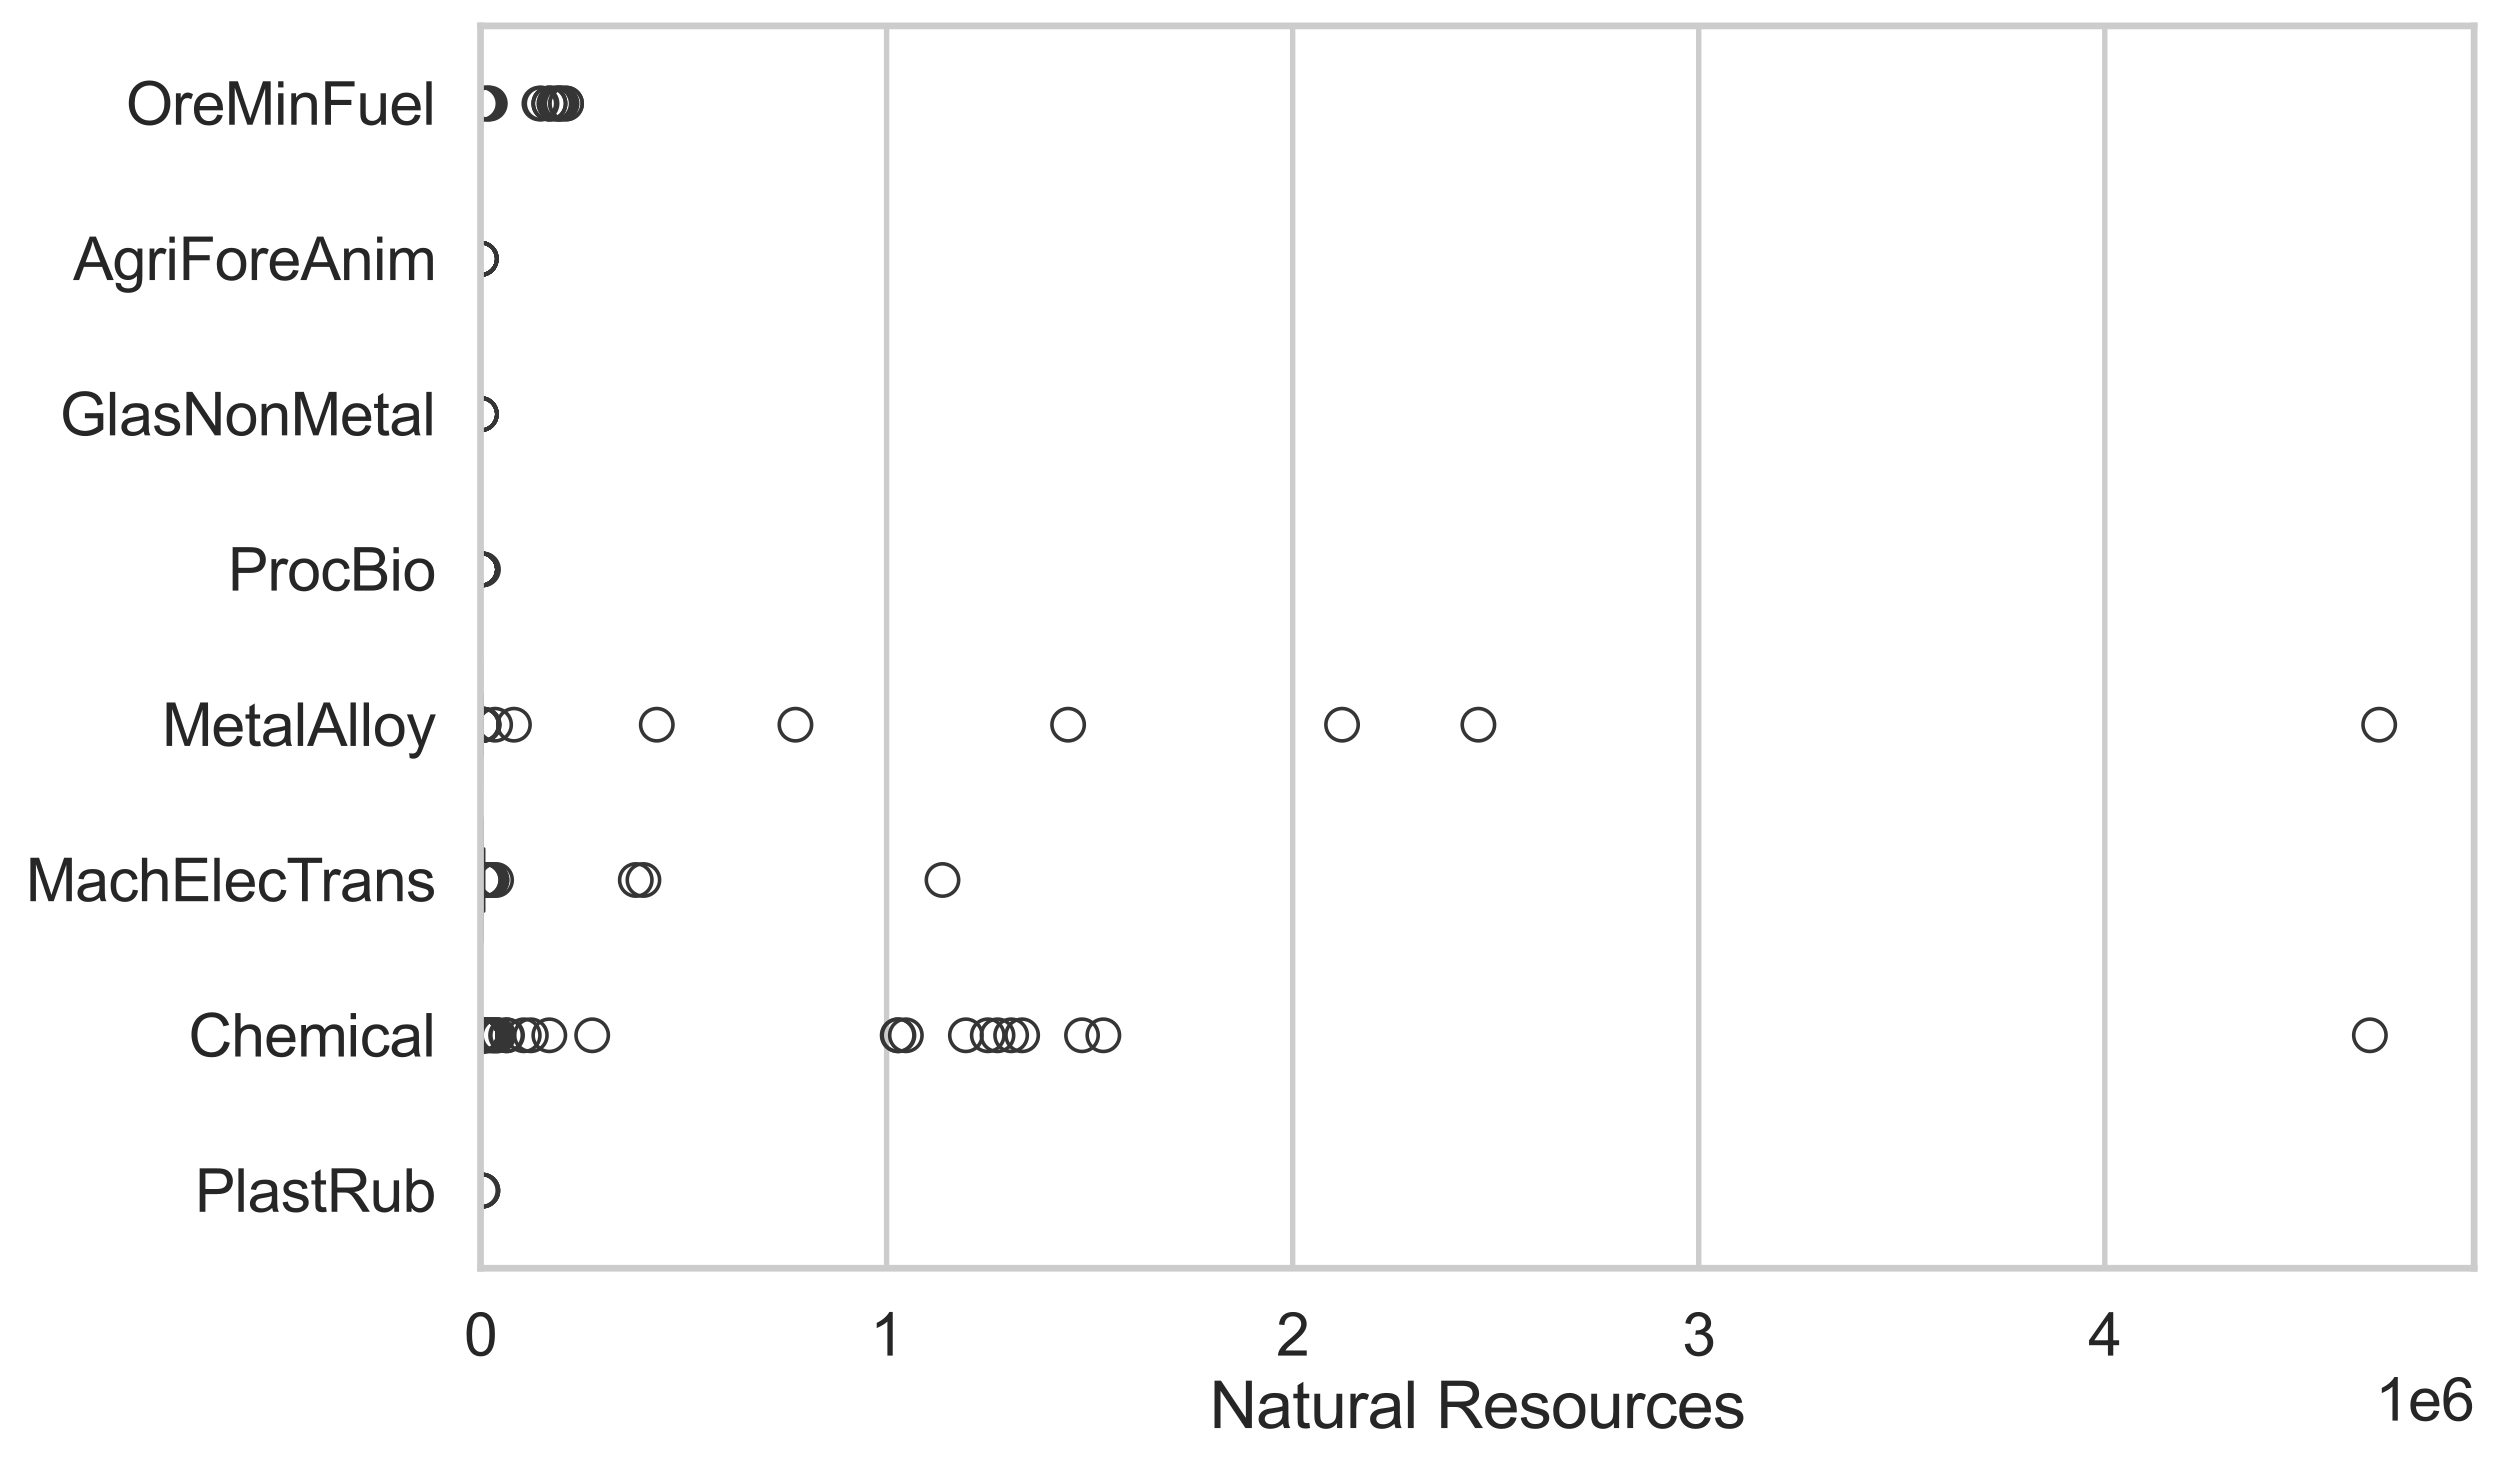 <?xml version="1.0" encoding="utf-8" standalone="no"?>
<!DOCTYPE svg PUBLIC "-//W3C//DTD SVG 1.1//EN"
  "http://www.w3.org/Graphics/SVG/1.1/DTD/svg11.dtd">
<svg xmlns:xlink="http://www.w3.org/1999/xlink" width="695.577pt" height="408.111pt" viewBox="0 0 695.577 408.111" xmlns="http://www.w3.org/2000/svg" version="1.1">
 <defs>
  <style type="text/css">*{stroke-linejoin: round; stroke-linecap: butt}</style>
 </defs>
 <g id="figure_1">
  <g id="patch_1">
   <path d="M 0 408.111 
L 695.577 408.111 
L 695.577 0 
L 0 0 
z
" style="fill: #ffffff"/>
  </g>
  <g id="axes_1">
   <g id="patch_2">
    <path d="M 133.697 352.86 
L 688.377 352.86 
L 688.377 7.2 
L 133.697 7.2 
z
" style="fill: #ffffff"/>
   </g>
   <g id="matplotlib.axis_1">
    <g id="xtick_1">
     <g id="line2d_1">
      <path d="M 133.697 352.86 
L 133.697 7.2 
" clip-path="url(#p310cc0f5e4)" style="fill: none; stroke: #cccccc; stroke-width: 1.5; stroke-linecap: round"/>
     </g>
     <g id="text_1">
      <!-- 0 -->
      <g style="fill: #262626" transform="translate(129.109 377.17) scale(0.165 -0.165)">
       <defs>
        <path id="ArialMT-30" d="M 266 2259 
Q 266 3072 433 3567 
Q 600 4063 929 4331 
Q 1259 4600 1759 4600 
Q 2128 4600 2406 4451 
Q 2684 4303 2865 4023 
Q 3047 3744 3150 3342 
Q 3253 2941 3253 2259 
Q 3253 1453 3087 958 
Q 2922 463 2592 192 
Q 2263 -78 1759 -78 
Q 1097 -78 719 397 
Q 266 969 266 2259 
z
M 844 2259 
Q 844 1131 1108 757 
Q 1372 384 1759 384 
Q 2147 384 2411 759 
Q 2675 1134 2675 2259 
Q 2675 3391 2411 3762 
Q 2147 4134 1753 4134 
Q 1366 4134 1134 3806 
Q 844 3388 844 2259 
z
" transform="scale(0.016)"/>
       </defs>
       <use xlink:href="#ArialMT-30"/>
      </g>
     </g>
    </g>
    <g id="xtick_2">
     <g id="line2d_2">
      <path d="M 246.677 352.86 
L 246.677 7.2 
" clip-path="url(#p310cc0f5e4)" style="fill: none; stroke: #cccccc; stroke-width: 1.5; stroke-linecap: round"/>
     </g>
     <g id="text_2">
      <!-- 1 -->
      <g style="fill: #262626" transform="translate(242.089 377.17) scale(0.165 -0.165)">
       <defs>
        <path id="ArialMT-31" d="M 2384 0 
L 1822 0 
L 1822 3584 
Q 1619 3391 1289 3197 
Q 959 3003 697 2906 
L 697 3450 
Q 1169 3672 1522 3987 
Q 1875 4303 2022 4600 
L 2384 4600 
L 2384 0 
z
" transform="scale(0.016)"/>
       </defs>
       <use xlink:href="#ArialMT-31"/>
      </g>
     </g>
    </g>
    <g id="xtick_3">
     <g id="line2d_3">
      <path d="M 359.656 352.86 
L 359.656 7.2 
" clip-path="url(#p310cc0f5e4)" style="fill: none; stroke: #cccccc; stroke-width: 1.5; stroke-linecap: round"/>
     </g>
     <g id="text_3">
      <!-- 2 -->
      <g style="fill: #262626" transform="translate(355.069 377.17) scale(0.165 -0.165)">
       <defs>
        <path id="ArialMT-32" d="M 3222 541 
L 3222 0 
L 194 0 
Q 188 203 259 391 
Q 375 700 629 1000 
Q 884 1300 1366 1694 
Q 2113 2306 2375 2664 
Q 2638 3022 2638 3341 
Q 2638 3675 2398 3904 
Q 2159 4134 1775 4134 
Q 1369 4134 1125 3890 
Q 881 3647 878 3216 
L 300 3275 
Q 359 3922 746 4261 
Q 1134 4600 1788 4600 
Q 2447 4600 2831 4234 
Q 3216 3869 3216 3328 
Q 3216 3053 3103 2787 
Q 2991 2522 2730 2228 
Q 2469 1934 1863 1422 
Q 1356 997 1212 845 
Q 1069 694 975 541 
L 3222 541 
z
" transform="scale(0.016)"/>
       </defs>
       <use xlink:href="#ArialMT-32"/>
      </g>
     </g>
    </g>
    <g id="xtick_4">
     <g id="line2d_4">
      <path d="M 472.636 352.86 
L 472.636 7.2 
" clip-path="url(#p310cc0f5e4)" style="fill: none; stroke: #cccccc; stroke-width: 1.5; stroke-linecap: round"/>
     </g>
     <g id="text_4">
      <!-- 3 -->
      <g style="fill: #262626" transform="translate(468.048 377.17) scale(0.165 -0.165)">
       <defs>
        <path id="ArialMT-33" d="M 269 1209 
L 831 1284 
Q 928 806 1161 595 
Q 1394 384 1728 384 
Q 2125 384 2398 659 
Q 2672 934 2672 1341 
Q 2672 1728 2419 1979 
Q 2166 2231 1775 2231 
Q 1616 2231 1378 2169 
L 1441 2663 
Q 1497 2656 1531 2656 
Q 1891 2656 2178 2843 
Q 2466 3031 2466 3422 
Q 2466 3731 2256 3934 
Q 2047 4138 1716 4138 
Q 1388 4138 1169 3931 
Q 950 3725 888 3313 
L 325 3413 
Q 428 3978 793 4289 
Q 1159 4600 1703 4600 
Q 2078 4600 2393 4439 
Q 2709 4278 2876 4000 
Q 3044 3722 3044 3409 
Q 3044 3113 2884 2869 
Q 2725 2625 2413 2481 
Q 2819 2388 3044 2092 
Q 3269 1797 3269 1353 
Q 3269 753 2831 336 
Q 2394 -81 1725 -81 
Q 1122 -81 723 278 
Q 325 638 269 1209 
z
" transform="scale(0.016)"/>
       </defs>
       <use xlink:href="#ArialMT-33"/>
      </g>
     </g>
    </g>
    <g id="xtick_5">
     <g id="line2d_5">
      <path d="M 585.616 352.86 
L 585.616 7.2 
" clip-path="url(#p310cc0f5e4)" style="fill: none; stroke: #cccccc; stroke-width: 1.5; stroke-linecap: round"/>
     </g>
     <g id="text_5">
      <!-- 4 -->
      <g style="fill: #262626" transform="translate(581.028 377.17) scale(0.165 -0.165)">
       <defs>
        <path id="ArialMT-34" d="M 2069 0 
L 2069 1097 
L 81 1097 
L 81 1613 
L 2172 4581 
L 2631 4581 
L 2631 1613 
L 3250 1613 
L 3250 1097 
L 2631 1097 
L 2631 0 
L 2069 0 
z
M 2069 1613 
L 2069 3678 
L 634 1613 
L 2069 1613 
z
" transform="scale(0.016)"/>
       </defs>
       <use xlink:href="#ArialMT-34"/>
      </g>
     </g>
    </g>
    <g id="text_6">
     <!-- Natural Resources -->
     <g style="fill: #262626" transform="translate(336.51 397.334) scale(0.18 -0.18)">
      <defs>
       <path id="ArialMT-4e" d="M 488 0 
L 488 4581 
L 1109 4581 
L 3516 984 
L 3516 4581 
L 4097 4581 
L 4097 0 
L 3475 0 
L 1069 3600 
L 1069 0 
L 488 0 
z
" transform="scale(0.016)"/>
       <path id="ArialMT-61" d="M 2588 409 
Q 2275 144 1986 34 
Q 1697 -75 1366 -75 
Q 819 -75 525 192 
Q 231 459 231 875 
Q 231 1119 342 1320 
Q 453 1522 633 1644 
Q 813 1766 1038 1828 
Q 1203 1872 1538 1913 
Q 2219 1994 2541 2106 
Q 2544 2222 2544 2253 
Q 2544 2597 2384 2738 
Q 2169 2928 1744 2928 
Q 1347 2928 1158 2789 
Q 969 2650 878 2297 
L 328 2372 
Q 403 2725 575 2942 
Q 747 3159 1072 3276 
Q 1397 3394 1825 3394 
Q 2250 3394 2515 3294 
Q 2781 3194 2906 3042 
Q 3031 2891 3081 2659 
Q 3109 2516 3109 2141 
L 3109 1391 
Q 3109 606 3145 398 
Q 3181 191 3288 0 
L 2700 0 
Q 2613 175 2588 409 
z
M 2541 1666 
Q 2234 1541 1622 1453 
Q 1275 1403 1131 1340 
Q 988 1278 909 1158 
Q 831 1038 831 891 
Q 831 666 1001 516 
Q 1172 366 1500 366 
Q 1825 366 2078 508 
Q 2331 650 2450 897 
Q 2541 1088 2541 1459 
L 2541 1666 
z
" transform="scale(0.016)"/>
       <path id="ArialMT-74" d="M 1650 503 
L 1731 6 
Q 1494 -44 1306 -44 
Q 1000 -44 831 53 
Q 663 150 594 308 
Q 525 466 525 972 
L 525 2881 
L 113 2881 
L 113 3319 
L 525 3319 
L 525 4141 
L 1084 4478 
L 1084 3319 
L 1650 3319 
L 1650 2881 
L 1084 2881 
L 1084 941 
Q 1084 700 1114 631 
Q 1144 563 1211 522 
Q 1278 481 1403 481 
Q 1497 481 1650 503 
z
" transform="scale(0.016)"/>
       <path id="ArialMT-75" d="M 2597 0 
L 2597 488 
Q 2209 -75 1544 -75 
Q 1250 -75 995 37 
Q 741 150 617 320 
Q 494 491 444 738 
Q 409 903 409 1263 
L 409 3319 
L 972 3319 
L 972 1478 
Q 972 1038 1006 884 
Q 1059 663 1231 536 
Q 1403 409 1656 409 
Q 1909 409 2131 539 
Q 2353 669 2445 892 
Q 2538 1116 2538 1541 
L 2538 3319 
L 3100 3319 
L 3100 0 
L 2597 0 
z
" transform="scale(0.016)"/>
       <path id="ArialMT-72" d="M 416 0 
L 416 3319 
L 922 3319 
L 922 2816 
Q 1116 3169 1280 3281 
Q 1444 3394 1641 3394 
Q 1925 3394 2219 3213 
L 2025 2691 
Q 1819 2813 1613 2813 
Q 1428 2813 1281 2702 
Q 1134 2591 1072 2394 
Q 978 2094 978 1738 
L 978 0 
L 416 0 
z
" transform="scale(0.016)"/>
       <path id="ArialMT-6c" d="M 409 0 
L 409 4581 
L 972 4581 
L 972 0 
L 409 0 
z
" transform="scale(0.016)"/>
       <path id="ArialMT-20" transform="scale(0.016)"/>
       <path id="ArialMT-52" d="M 503 0 
L 503 4581 
L 2534 4581 
Q 3147 4581 3465 4457 
Q 3784 4334 3975 4021 
Q 4166 3709 4166 3331 
Q 4166 2844 3850 2509 
Q 3534 2175 2875 2084 
Q 3116 1969 3241 1856 
Q 3506 1613 3744 1247 
L 4541 0 
L 3778 0 
L 3172 953 
Q 2906 1366 2734 1584 
Q 2563 1803 2427 1890 
Q 2291 1978 2150 2013 
Q 2047 2034 1813 2034 
L 1109 2034 
L 1109 0 
L 503 0 
z
M 1109 2559 
L 2413 2559 
Q 2828 2559 3062 2645 
Q 3297 2731 3419 2920 
Q 3541 3109 3541 3331 
Q 3541 3656 3305 3865 
Q 3069 4075 2559 4075 
L 1109 4075 
L 1109 2559 
z
" transform="scale(0.016)"/>
       <path id="ArialMT-65" d="M 2694 1069 
L 3275 997 
Q 3138 488 2766 206 
Q 2394 -75 1816 -75 
Q 1088 -75 661 373 
Q 234 822 234 1631 
Q 234 2469 665 2931 
Q 1097 3394 1784 3394 
Q 2450 3394 2872 2941 
Q 3294 2488 3294 1666 
Q 3294 1616 3291 1516 
L 816 1516 
Q 847 969 1125 678 
Q 1403 388 1819 388 
Q 2128 388 2347 550 
Q 2566 713 2694 1069 
z
M 847 1978 
L 2700 1978 
Q 2663 2397 2488 2606 
Q 2219 2931 1791 2931 
Q 1403 2931 1139 2672 
Q 875 2413 847 1978 
z
" transform="scale(0.016)"/>
       <path id="ArialMT-73" d="M 197 991 
L 753 1078 
Q 800 744 1014 566 
Q 1228 388 1613 388 
Q 2000 388 2187 545 
Q 2375 703 2375 916 
Q 2375 1106 2209 1216 
Q 2094 1291 1634 1406 
Q 1016 1563 777 1677 
Q 538 1791 414 1992 
Q 291 2194 291 2438 
Q 291 2659 392 2848 
Q 494 3038 669 3163 
Q 800 3259 1026 3326 
Q 1253 3394 1513 3394 
Q 1903 3394 2198 3281 
Q 2494 3169 2634 2976 
Q 2775 2784 2828 2463 
L 2278 2388 
Q 2241 2644 2061 2787 
Q 1881 2931 1553 2931 
Q 1166 2931 1000 2803 
Q 834 2675 834 2503 
Q 834 2394 903 2306 
Q 972 2216 1119 2156 
Q 1203 2125 1616 2013 
Q 2213 1853 2448 1751 
Q 2684 1650 2818 1456 
Q 2953 1263 2953 975 
Q 2953 694 2789 445 
Q 2625 197 2315 61 
Q 2006 -75 1616 -75 
Q 969 -75 630 194 
Q 291 463 197 991 
z
" transform="scale(0.016)"/>
       <path id="ArialMT-6f" d="M 213 1659 
Q 213 2581 725 3025 
Q 1153 3394 1769 3394 
Q 2453 3394 2887 2945 
Q 3322 2497 3322 1706 
Q 3322 1066 3130 698 
Q 2938 331 2570 128 
Q 2203 -75 1769 -75 
Q 1072 -75 642 372 
Q 213 819 213 1659 
z
M 791 1659 
Q 791 1022 1069 705 
Q 1347 388 1769 388 
Q 2188 388 2466 706 
Q 2744 1025 2744 1678 
Q 2744 2294 2464 2611 
Q 2184 2928 1769 2928 
Q 1347 2928 1069 2612 
Q 791 2297 791 1659 
z
" transform="scale(0.016)"/>
       <path id="ArialMT-63" d="M 2588 1216 
L 3141 1144 
Q 3050 572 2676 248 
Q 2303 -75 1759 -75 
Q 1078 -75 664 370 
Q 250 816 250 1647 
Q 250 2184 428 2587 
Q 606 2991 970 3192 
Q 1334 3394 1763 3394 
Q 2303 3394 2647 3120 
Q 2991 2847 3088 2344 
L 2541 2259 
Q 2463 2594 2264 2762 
Q 2066 2931 1784 2931 
Q 1359 2931 1093 2626 
Q 828 2322 828 1663 
Q 828 994 1084 691 
Q 1341 388 1753 388 
Q 2084 388 2306 591 
Q 2528 794 2588 1216 
z
" transform="scale(0.016)"/>
      </defs>
      <use xlink:href="#ArialMT-4e"/>
      <use xlink:href="#ArialMT-61" transform="translate(72.217 0)"/>
      <use xlink:href="#ArialMT-74" transform="translate(127.832 0)"/>
      <use xlink:href="#ArialMT-75" transform="translate(155.615 0)"/>
      <use xlink:href="#ArialMT-72" transform="translate(211.23 0)"/>
      <use xlink:href="#ArialMT-61" transform="translate(244.531 0)"/>
      <use xlink:href="#ArialMT-6c" transform="translate(300.146 0)"/>
      <use xlink:href="#ArialMT-20" transform="translate(322.363 0)"/>
      <use xlink:href="#ArialMT-52" transform="translate(350.146 0)"/>
      <use xlink:href="#ArialMT-65" transform="translate(422.363 0)"/>
      <use xlink:href="#ArialMT-73" transform="translate(477.979 0)"/>
      <use xlink:href="#ArialMT-6f" transform="translate(527.979 0)"/>
      <use xlink:href="#ArialMT-75" transform="translate(583.594 0)"/>
      <use xlink:href="#ArialMT-72" transform="translate(639.209 0)"/>
      <use xlink:href="#ArialMT-63" transform="translate(672.51 0)"/>
      <use xlink:href="#ArialMT-65" transform="translate(722.51 0)"/>
      <use xlink:href="#ArialMT-73" transform="translate(778.125 0)"/>
     </g>
    </g>
    <g id="text_7">
     <!-- 1e6 -->
     <g style="fill: #262626" transform="translate(660.85 395.26) scale(0.165 -0.165)">
      <defs>
       <path id="ArialMT-36" d="M 3184 3459 
L 2625 3416 
Q 2550 3747 2413 3897 
Q 2184 4138 1850 4138 
Q 1581 4138 1378 3988 
Q 1113 3794 959 3422 
Q 806 3050 800 2363 
Q 1003 2672 1297 2822 
Q 1591 2972 1913 2972 
Q 2475 2972 2870 2558 
Q 3266 2144 3266 1488 
Q 3266 1056 3080 686 
Q 2894 316 2569 119 
Q 2244 -78 1831 -78 
Q 1128 -78 684 439 
Q 241 956 241 2144 
Q 241 3472 731 4075 
Q 1159 4600 1884 4600 
Q 2425 4600 2770 4297 
Q 3116 3994 3184 3459 
z
M 888 1484 
Q 888 1194 1011 928 
Q 1134 663 1356 523 
Q 1578 384 1822 384 
Q 2178 384 2434 671 
Q 2691 959 2691 1453 
Q 2691 1928 2437 2201 
Q 2184 2475 1800 2475 
Q 1419 2475 1153 2201 
Q 888 1928 888 1484 
z
" transform="scale(0.016)"/>
      </defs>
      <use xlink:href="#ArialMT-31"/>
      <use xlink:href="#ArialMT-65" transform="translate(55.615 0)"/>
      <use xlink:href="#ArialMT-36" transform="translate(111.23 0)"/>
     </g>
    </g>
   </g>
   <g id="matplotlib.axis_2">
    <g id="ytick_1">
     <g id="text_8">
      <!-- OreMinFuel -->
      <g style="fill: #262626" transform="translate(35.013 34.709) scale(0.165 -0.165)">
       <defs>
        <path id="ArialMT-4f" d="M 309 2231 
Q 309 3372 921 4017 
Q 1534 4663 2503 4663 
Q 3138 4663 3647 4359 
Q 4156 4056 4423 3514 
Q 4691 2972 4691 2284 
Q 4691 1588 4409 1038 
Q 4128 488 3612 205 
Q 3097 -78 2500 -78 
Q 1853 -78 1343 234 
Q 834 547 571 1087 
Q 309 1628 309 2231 
z
M 934 2222 
Q 934 1394 1379 917 
Q 1825 441 2497 441 
Q 3181 441 3623 922 
Q 4066 1403 4066 2288 
Q 4066 2847 3877 3264 
Q 3688 3681 3323 3911 
Q 2959 4141 2506 4141 
Q 1863 4141 1398 3698 
Q 934 3256 934 2222 
z
" transform="scale(0.016)"/>
        <path id="ArialMT-4d" d="M 475 0 
L 475 4581 
L 1388 4581 
L 2472 1338 
Q 2622 884 2691 659 
Q 2769 909 2934 1394 
L 4031 4581 
L 4847 4581 
L 4847 0 
L 4263 0 
L 4263 3834 
L 2931 0 
L 2384 0 
L 1059 3900 
L 1059 0 
L 475 0 
z
" transform="scale(0.016)"/>
        <path id="ArialMT-69" d="M 425 3934 
L 425 4581 
L 988 4581 
L 988 3934 
L 425 3934 
z
M 425 0 
L 425 3319 
L 988 3319 
L 988 0 
L 425 0 
z
" transform="scale(0.016)"/>
        <path id="ArialMT-6e" d="M 422 0 
L 422 3319 
L 928 3319 
L 928 2847 
Q 1294 3394 1984 3394 
Q 2284 3394 2536 3286 
Q 2788 3178 2913 3003 
Q 3038 2828 3088 2588 
Q 3119 2431 3119 2041 
L 3119 0 
L 2556 0 
L 2556 2019 
Q 2556 2363 2490 2533 
Q 2425 2703 2258 2804 
Q 2091 2906 1866 2906 
Q 1506 2906 1245 2678 
Q 984 2450 984 1813 
L 984 0 
L 422 0 
z
" transform="scale(0.016)"/>
        <path id="ArialMT-46" d="M 525 0 
L 525 4581 
L 3616 4581 
L 3616 4041 
L 1131 4041 
L 1131 2622 
L 3281 2622 
L 3281 2081 
L 1131 2081 
L 1131 0 
L 525 0 
z
" transform="scale(0.016)"/>
       </defs>
       <use xlink:href="#ArialMT-4f"/>
       <use xlink:href="#ArialMT-72" transform="translate(77.783 0)"/>
       <use xlink:href="#ArialMT-65" transform="translate(111.084 0)"/>
       <use xlink:href="#ArialMT-4d" transform="translate(166.699 0)"/>
       <use xlink:href="#ArialMT-69" transform="translate(250 0)"/>
       <use xlink:href="#ArialMT-6e" transform="translate(272.217 0)"/>
       <use xlink:href="#ArialMT-46" transform="translate(327.832 0)"/>
       <use xlink:href="#ArialMT-75" transform="translate(388.916 0)"/>
       <use xlink:href="#ArialMT-65" transform="translate(444.531 0)"/>
       <use xlink:href="#ArialMT-6c" transform="translate(500.146 0)"/>
      </g>
     </g>
    </g>
    <g id="ytick_2">
     <g id="text_9">
      <!-- AgriForeAnim -->
      <g style="fill: #262626" transform="translate(20.341 77.916) scale(0.165 -0.165)">
       <defs>
        <path id="ArialMT-41" d="M -9 0 
L 1750 4581 
L 2403 4581 
L 4278 0 
L 3588 0 
L 3053 1388 
L 1138 1388 
L 634 0 
L -9 0 
z
M 1313 1881 
L 2866 1881 
L 2388 3150 
Q 2169 3728 2063 4100 
Q 1975 3659 1816 3225 
L 1313 1881 
z
" transform="scale(0.016)"/>
        <path id="ArialMT-67" d="M 319 -275 
L 866 -356 
Q 900 -609 1056 -725 
Q 1266 -881 1628 -881 
Q 2019 -881 2231 -725 
Q 2444 -569 2519 -288 
Q 2563 -116 2559 434 
Q 2191 0 1641 0 
Q 956 0 581 494 
Q 206 988 206 1678 
Q 206 2153 378 2554 
Q 550 2956 876 3175 
Q 1203 3394 1644 3394 
Q 2231 3394 2613 2919 
L 2613 3319 
L 3131 3319 
L 3131 450 
Q 3131 -325 2973 -648 
Q 2816 -972 2473 -1159 
Q 2131 -1347 1631 -1347 
Q 1038 -1347 672 -1080 
Q 306 -813 319 -275 
z
M 784 1719 
Q 784 1066 1043 766 
Q 1303 466 1694 466 
Q 2081 466 2343 764 
Q 2606 1063 2606 1700 
Q 2606 2309 2336 2618 
Q 2066 2928 1684 2928 
Q 1309 2928 1046 2623 
Q 784 2319 784 1719 
z
" transform="scale(0.016)"/>
        <path id="ArialMT-6d" d="M 422 0 
L 422 3319 
L 925 3319 
L 925 2853 
Q 1081 3097 1340 3245 
Q 1600 3394 1931 3394 
Q 2300 3394 2536 3241 
Q 2772 3088 2869 2813 
Q 3263 3394 3894 3394 
Q 4388 3394 4653 3120 
Q 4919 2847 4919 2278 
L 4919 0 
L 4359 0 
L 4359 2091 
Q 4359 2428 4304 2576 
Q 4250 2725 4106 2815 
Q 3963 2906 3769 2906 
Q 3419 2906 3187 2673 
Q 2956 2441 2956 1928 
L 2956 0 
L 2394 0 
L 2394 2156 
Q 2394 2531 2256 2718 
Q 2119 2906 1806 2906 
Q 1569 2906 1367 2781 
Q 1166 2656 1075 2415 
Q 984 2175 984 1722 
L 984 0 
L 422 0 
z
" transform="scale(0.016)"/>
       </defs>
       <use xlink:href="#ArialMT-41"/>
       <use xlink:href="#ArialMT-67" transform="translate(66.699 0)"/>
       <use xlink:href="#ArialMT-72" transform="translate(122.314 0)"/>
       <use xlink:href="#ArialMT-69" transform="translate(155.615 0)"/>
       <use xlink:href="#ArialMT-46" transform="translate(177.832 0)"/>
       <use xlink:href="#ArialMT-6f" transform="translate(238.916 0)"/>
       <use xlink:href="#ArialMT-72" transform="translate(294.531 0)"/>
       <use xlink:href="#ArialMT-65" transform="translate(327.832 0)"/>
       <use xlink:href="#ArialMT-41" transform="translate(383.447 0)"/>
       <use xlink:href="#ArialMT-6e" transform="translate(450.146 0)"/>
       <use xlink:href="#ArialMT-69" transform="translate(505.762 0)"/>
       <use xlink:href="#ArialMT-6d" transform="translate(527.979 0)"/>
      </g>
     </g>
    </g>
    <g id="ytick_3">
     <g id="text_10">
      <!-- GlasNonMetal -->
      <g style="fill: #262626" transform="translate(16.659 121.124) scale(0.165 -0.165)">
       <defs>
        <path id="ArialMT-47" d="M 2638 1797 
L 2638 2334 
L 4578 2338 
L 4578 638 
Q 4131 281 3656 101 
Q 3181 -78 2681 -78 
Q 2006 -78 1454 211 
Q 903 500 622 1047 
Q 341 1594 341 2269 
Q 341 2938 620 3517 
Q 900 4097 1425 4378 
Q 1950 4659 2634 4659 
Q 3131 4659 3532 4498 
Q 3934 4338 4162 4050 
Q 4391 3763 4509 3300 
L 3963 3150 
Q 3859 3500 3706 3700 
Q 3553 3900 3268 4020 
Q 2984 4141 2638 4141 
Q 2222 4141 1919 4014 
Q 1616 3888 1430 3681 
Q 1244 3475 1141 3228 
Q 966 2803 966 2306 
Q 966 1694 1177 1281 
Q 1388 869 1791 669 
Q 2194 469 2647 469 
Q 3041 469 3416 620 
Q 3791 772 3984 944 
L 3984 1797 
L 2638 1797 
z
" transform="scale(0.016)"/>
       </defs>
       <use xlink:href="#ArialMT-47"/>
       <use xlink:href="#ArialMT-6c" transform="translate(77.783 0)"/>
       <use xlink:href="#ArialMT-61" transform="translate(100 0)"/>
       <use xlink:href="#ArialMT-73" transform="translate(155.615 0)"/>
       <use xlink:href="#ArialMT-4e" transform="translate(205.615 0)"/>
       <use xlink:href="#ArialMT-6f" transform="translate(277.832 0)"/>
       <use xlink:href="#ArialMT-6e" transform="translate(333.447 0)"/>
       <use xlink:href="#ArialMT-4d" transform="translate(389.062 0)"/>
       <use xlink:href="#ArialMT-65" transform="translate(472.363 0)"/>
       <use xlink:href="#ArialMT-74" transform="translate(527.979 0)"/>
       <use xlink:href="#ArialMT-61" transform="translate(555.762 0)"/>
       <use xlink:href="#ArialMT-6c" transform="translate(611.377 0)"/>
      </g>
     </g>
    </g>
    <g id="ytick_4">
     <g id="text_11">
      <!-- ProcBio -->
      <g style="fill: #262626" transform="translate(63.424 164.331) scale(0.165 -0.165)">
       <defs>
        <path id="ArialMT-50" d="M 494 0 
L 494 4581 
L 2222 4581 
Q 2678 4581 2919 4538 
Q 3256 4481 3484 4323 
Q 3713 4166 3852 3881 
Q 3991 3597 3991 3256 
Q 3991 2672 3619 2267 
Q 3247 1863 2275 1863 
L 1100 1863 
L 1100 0 
L 494 0 
z
M 1100 2403 
L 2284 2403 
Q 2872 2403 3119 2622 
Q 3366 2841 3366 3238 
Q 3366 3525 3220 3729 
Q 3075 3934 2838 4000 
Q 2684 4041 2272 4041 
L 1100 4041 
L 1100 2403 
z
" transform="scale(0.016)"/>
        <path id="ArialMT-42" d="M 469 0 
L 469 4581 
L 2188 4581 
Q 2713 4581 3030 4442 
Q 3347 4303 3526 4014 
Q 3706 3725 3706 3409 
Q 3706 3116 3547 2856 
Q 3388 2597 3066 2438 
Q 3481 2316 3704 2022 
Q 3928 1728 3928 1328 
Q 3928 1006 3792 729 
Q 3656 453 3456 303 
Q 3256 153 2954 76 
Q 2653 0 2216 0 
L 469 0 
z
M 1075 2656 
L 2066 2656 
Q 2469 2656 2644 2709 
Q 2875 2778 2992 2937 
Q 3109 3097 3109 3338 
Q 3109 3566 3000 3739 
Q 2891 3913 2687 3977 
Q 2484 4041 1991 4041 
L 1075 4041 
L 1075 2656 
z
M 1075 541 
L 2216 541 
Q 2509 541 2628 563 
Q 2838 600 2978 687 
Q 3119 775 3209 942 
Q 3300 1109 3300 1328 
Q 3300 1584 3169 1773 
Q 3038 1963 2805 2039 
Q 2572 2116 2134 2116 
L 1075 2116 
L 1075 541 
z
" transform="scale(0.016)"/>
       </defs>
       <use xlink:href="#ArialMT-50"/>
       <use xlink:href="#ArialMT-72" transform="translate(66.699 0)"/>
       <use xlink:href="#ArialMT-6f" transform="translate(100 0)"/>
       <use xlink:href="#ArialMT-63" transform="translate(155.615 0)"/>
       <use xlink:href="#ArialMT-42" transform="translate(205.615 0)"/>
       <use xlink:href="#ArialMT-69" transform="translate(272.314 0)"/>
       <use xlink:href="#ArialMT-6f" transform="translate(294.531 0)"/>
      </g>
     </g>
    </g>
    <g id="ytick_5">
     <g id="text_12">
      <!-- MetalAlloy -->
      <g style="fill: #262626" transform="translate(45.088 207.539) scale(0.165 -0.165)">
       <defs>
        <path id="ArialMT-79" d="M 397 -1278 
L 334 -750 
Q 519 -800 656 -800 
Q 844 -800 956 -737 
Q 1069 -675 1141 -563 
Q 1194 -478 1313 -144 
Q 1328 -97 1363 -6 
L 103 3319 
L 709 3319 
L 1400 1397 
Q 1534 1031 1641 628 
Q 1738 1016 1872 1384 
L 2581 3319 
L 3144 3319 
L 1881 -56 
Q 1678 -603 1566 -809 
Q 1416 -1088 1222 -1217 
Q 1028 -1347 759 -1347 
Q 597 -1347 397 -1278 
z
" transform="scale(0.016)"/>
       </defs>
       <use xlink:href="#ArialMT-4d"/>
       <use xlink:href="#ArialMT-65" transform="translate(83.301 0)"/>
       <use xlink:href="#ArialMT-74" transform="translate(138.916 0)"/>
       <use xlink:href="#ArialMT-61" transform="translate(166.699 0)"/>
       <use xlink:href="#ArialMT-6c" transform="translate(222.314 0)"/>
       <use xlink:href="#ArialMT-41" transform="translate(244.531 0)"/>
       <use xlink:href="#ArialMT-6c" transform="translate(311.23 0)"/>
       <use xlink:href="#ArialMT-6c" transform="translate(333.447 0)"/>
       <use xlink:href="#ArialMT-6f" transform="translate(355.664 0)"/>
       <use xlink:href="#ArialMT-79" transform="translate(411.279 0)"/>
      </g>
     </g>
    </g>
    <g id="ytick_6">
     <g id="text_13">
      <!-- MachElecTrans -->
      <g style="fill: #262626" transform="translate(7.2 250.746) scale(0.165 -0.165)">
       <defs>
        <path id="ArialMT-68" d="M 422 0 
L 422 4581 
L 984 4581 
L 984 2938 
Q 1378 3394 1978 3394 
Q 2347 3394 2619 3248 
Q 2891 3103 3008 2847 
Q 3125 2591 3125 2103 
L 3125 0 
L 2563 0 
L 2563 2103 
Q 2563 2525 2380 2717 
Q 2197 2909 1863 2909 
Q 1613 2909 1392 2779 
Q 1172 2650 1078 2428 
Q 984 2206 984 1816 
L 984 0 
L 422 0 
z
" transform="scale(0.016)"/>
        <path id="ArialMT-45" d="M 506 0 
L 506 4581 
L 3819 4581 
L 3819 4041 
L 1113 4041 
L 1113 2638 
L 3647 2638 
L 3647 2100 
L 1113 2100 
L 1113 541 
L 3925 541 
L 3925 0 
L 506 0 
z
" transform="scale(0.016)"/>
        <path id="ArialMT-54" d="M 1659 0 
L 1659 4041 
L 150 4041 
L 150 4581 
L 3781 4581 
L 3781 4041 
L 2266 4041 
L 2266 0 
L 1659 0 
z
" transform="scale(0.016)"/>
       </defs>
       <use xlink:href="#ArialMT-4d"/>
       <use xlink:href="#ArialMT-61" transform="translate(83.301 0)"/>
       <use xlink:href="#ArialMT-63" transform="translate(138.916 0)"/>
       <use xlink:href="#ArialMT-68" transform="translate(188.916 0)"/>
       <use xlink:href="#ArialMT-45" transform="translate(244.531 0)"/>
       <use xlink:href="#ArialMT-6c" transform="translate(311.23 0)"/>
       <use xlink:href="#ArialMT-65" transform="translate(333.447 0)"/>
       <use xlink:href="#ArialMT-63" transform="translate(389.062 0)"/>
       <use xlink:href="#ArialMT-54" transform="translate(439.062 0)"/>
       <use xlink:href="#ArialMT-72" transform="translate(496.396 0)"/>
       <use xlink:href="#ArialMT-61" transform="translate(529.697 0)"/>
       <use xlink:href="#ArialMT-6e" transform="translate(585.312 0)"/>
       <use xlink:href="#ArialMT-73" transform="translate(640.928 0)"/>
      </g>
     </g>
    </g>
    <g id="ytick_7">
     <g id="text_14">
      <!-- Chemical -->
      <g style="fill: #262626" transform="translate(52.428 293.954) scale(0.165 -0.165)">
       <defs>
        <path id="ArialMT-43" d="M 3763 1606 
L 4369 1453 
Q 4178 706 3683 314 
Q 3188 -78 2472 -78 
Q 1731 -78 1267 223 
Q 803 525 561 1097 
Q 319 1669 319 2325 
Q 319 3041 592 3573 
Q 866 4106 1370 4382 
Q 1875 4659 2481 4659 
Q 3169 4659 3637 4309 
Q 4106 3959 4291 3325 
L 3694 3184 
Q 3534 3684 3231 3912 
Q 2928 4141 2469 4141 
Q 1941 4141 1586 3887 
Q 1231 3634 1087 3207 
Q 944 2781 944 2328 
Q 944 1744 1114 1308 
Q 1284 872 1643 656 
Q 2003 441 2422 441 
Q 2931 441 3284 734 
Q 3638 1028 3763 1606 
z
" transform="scale(0.016)"/>
       </defs>
       <use xlink:href="#ArialMT-43"/>
       <use xlink:href="#ArialMT-68" transform="translate(72.217 0)"/>
       <use xlink:href="#ArialMT-65" transform="translate(127.832 0)"/>
       <use xlink:href="#ArialMT-6d" transform="translate(183.447 0)"/>
       <use xlink:href="#ArialMT-69" transform="translate(266.748 0)"/>
       <use xlink:href="#ArialMT-63" transform="translate(288.965 0)"/>
       <use xlink:href="#ArialMT-61" transform="translate(338.965 0)"/>
       <use xlink:href="#ArialMT-6c" transform="translate(394.58 0)"/>
      </g>
     </g>
    </g>
    <g id="ytick_8">
     <g id="text_15">
      <!-- PlastRub -->
      <g style="fill: #262626" transform="translate(54.248 337.161) scale(0.165 -0.165)">
       <defs>
        <path id="ArialMT-62" d="M 941 0 
L 419 0 
L 419 4581 
L 981 4581 
L 981 2947 
Q 1338 3394 1891 3394 
Q 2197 3394 2470 3270 
Q 2744 3147 2920 2923 
Q 3097 2700 3197 2384 
Q 3297 2069 3297 1709 
Q 3297 856 2875 390 
Q 2453 -75 1863 -75 
Q 1275 -75 941 416 
L 941 0 
z
M 934 1684 
Q 934 1088 1097 822 
Q 1363 388 1816 388 
Q 2184 388 2453 708 
Q 2722 1028 2722 1663 
Q 2722 2313 2464 2622 
Q 2206 2931 1841 2931 
Q 1472 2931 1203 2611 
Q 934 2291 934 1684 
z
" transform="scale(0.016)"/>
       </defs>
       <use xlink:href="#ArialMT-50"/>
       <use xlink:href="#ArialMT-6c" transform="translate(66.699 0)"/>
       <use xlink:href="#ArialMT-61" transform="translate(88.916 0)"/>
       <use xlink:href="#ArialMT-73" transform="translate(144.531 0)"/>
       <use xlink:href="#ArialMT-74" transform="translate(194.531 0)"/>
       <use xlink:href="#ArialMT-52" transform="translate(222.314 0)"/>
       <use xlink:href="#ArialMT-75" transform="translate(294.531 0)"/>
       <use xlink:href="#ArialMT-62" transform="translate(350.146 0)"/>
      </g>
     </g>
    </g>
   </g>
   <g id="patch_3">
    <path d="M 133.698 11.521 
L 133.698 46.087 
L 133.759 46.087 
L 133.759 11.521 
L 133.698 11.521 
z
" clip-path="url(#p310cc0f5e4)" style="fill: #ca74db; stroke: #353535; stroke-linejoin: miter"/>
   </g>
   <g id="line2d_6">
    <path d="M 133.698 28.804 
L 133.697 28.804 
" clip-path="url(#p310cc0f5e4)" style="fill: none; stroke: #353535"/>
   </g>
   <g id="line2d_7">
    <path d="M 133.759 28.804 
L 133.832 28.804 
" clip-path="url(#p310cc0f5e4)" style="fill: none; stroke: #353535"/>
   </g>
   <g id="line2d_8">
    <path d="M 133.697 20.162 
L 133.697 37.445 
" clip-path="url(#p310cc0f5e4)" style="fill: none; stroke: #353535; stroke-linecap: round"/>
   </g>
   <g id="line2d_9">
    <path d="M 133.832 20.162 
L 133.832 37.445 
" clip-path="url(#p310cc0f5e4)" style="fill: none; stroke: #353535; stroke-linecap: round"/>
   </g>
   <g id="line2d_10">
    <defs>
     <path id="md28901eb2e" d="M 0 4.5 
C 1.193 4.5 2.338 4.026 3.182 3.182 
C 4.026 2.338 4.5 1.193 4.5 0 
C 4.5 -1.193 4.026 -2.338 3.182 -3.182 
C 2.338 -4.026 1.193 -4.5 0 -4.5 
C -1.193 -4.5 -2.338 -4.026 -3.182 -3.182 
C -4.026 -2.338 -4.5 -1.193 -4.5 0 
C -4.5 1.193 -4.026 2.338 -3.182 3.182 
C -2.338 4.026 -1.193 4.5 0 4.5 
z
" style="stroke: #353535"/>
    </defs>
    <g clip-path="url(#p310cc0f5e4)">
     <use xlink:href="#md28901eb2e" x="135.889" y="28.804" style="fill-opacity: 0; stroke: #353535"/>
     <use xlink:href="#md28901eb2e" x="155.744" y="28.804" style="fill-opacity: 0; stroke: #353535"/>
     <use xlink:href="#md28901eb2e" x="152.879" y="28.804" style="fill-opacity: 0; stroke: #353535"/>
     <use xlink:href="#md28901eb2e" x="150.655" y="28.804" style="fill-opacity: 0; stroke: #353535"/>
     <use xlink:href="#md28901eb2e" x="134.672" y="28.804" style="fill-opacity: 0; stroke: #353535"/>
     <use xlink:href="#md28901eb2e" x="157.492" y="28.804" style="fill-opacity: 0; stroke: #353535"/>
     <use xlink:href="#md28901eb2e" x="133.873" y="28.804" style="fill-opacity: 0; stroke: #353535"/>
     <use xlink:href="#md28901eb2e" x="156.241" y="28.804" style="fill-opacity: 0; stroke: #353535"/>
     <use xlink:href="#md28901eb2e" x="154.918" y="28.804" style="fill-opacity: 0; stroke: #353535"/>
     <use xlink:href="#md28901eb2e" x="136.273" y="28.804" style="fill-opacity: 0; stroke: #353535"/>
     <use xlink:href="#md28901eb2e" x="152.895" y="28.804" style="fill-opacity: 0; stroke: #353535"/>
     <use xlink:href="#md28901eb2e" x="155.599" y="28.804" style="fill-opacity: 0; stroke: #353535"/>
     <use xlink:href="#md28901eb2e" x="157.492" y="28.804" style="fill-opacity: 0; stroke: #353535"/>
     <use xlink:href="#md28901eb2e" x="135.448" y="28.804" style="fill-opacity: 0; stroke: #353535"/>
     <use xlink:href="#md28901eb2e" x="152.81" y="28.804" style="fill-opacity: 0; stroke: #353535"/>
     <use xlink:href="#md28901eb2e" x="155.599" y="28.804" style="fill-opacity: 0; stroke: #353535"/>
     <use xlink:href="#md28901eb2e" x="154.253" y="28.804" style="fill-opacity: 0; stroke: #353535"/>
     <use xlink:href="#md28901eb2e" x="150.09" y="28.804" style="fill-opacity: 0; stroke: #353535"/>
    </g>
   </g>
   <g id="patch_4">
    <path d="M 133.698 54.728 
L 133.698 89.294 
L 133.703 89.294 
L 133.703 54.728 
L 133.698 54.728 
z
" clip-path="url(#p310cc0f5e4)" style="fill: #5ca236; stroke: #353535; stroke-linejoin: miter"/>
   </g>
   <g id="line2d_11">
    <path d="M 133.698 72.011 
L 133.697 72.011 
" clip-path="url(#p310cc0f5e4)" style="fill: none; stroke: #353535"/>
   </g>
   <g id="line2d_12">
    <path d="M 133.703 72.011 
L 133.71 72.011 
" clip-path="url(#p310cc0f5e4)" style="fill: none; stroke: #353535"/>
   </g>
   <g id="line2d_13">
    <path d="M 133.697 63.37 
L 133.697 80.653 
" clip-path="url(#p310cc0f5e4)" style="fill: none; stroke: #353535; stroke-linecap: round"/>
   </g>
   <g id="line2d_14">
    <path d="M 133.71 63.37 
L 133.71 80.653 
" clip-path="url(#p310cc0f5e4)" style="fill: none; stroke: #353535; stroke-linecap: round"/>
   </g>
   <g id="line2d_15">
    <g clip-path="url(#p310cc0f5e4)">
     <use xlink:href="#md28901eb2e" x="133.718" y="72.011" style="fill-opacity: 0; stroke: #353535"/>
     <use xlink:href="#md28901eb2e" x="133.728" y="72.011" style="fill-opacity: 0; stroke: #353535"/>
     <use xlink:href="#md28901eb2e" x="133.717" y="72.011" style="fill-opacity: 0; stroke: #353535"/>
     <use xlink:href="#md28901eb2e" x="133.733" y="72.011" style="fill-opacity: 0; stroke: #353535"/>
     <use xlink:href="#md28901eb2e" x="133.713" y="72.011" style="fill-opacity: 0; stroke: #353535"/>
     <use xlink:href="#md28901eb2e" x="133.716" y="72.011" style="fill-opacity: 0; stroke: #353535"/>
     <use xlink:href="#md28901eb2e" x="133.71" y="72.011" style="fill-opacity: 0; stroke: #353535"/>
     <use xlink:href="#md28901eb2e" x="133.71" y="72.011" style="fill-opacity: 0; stroke: #353535"/>
     <use xlink:href="#md28901eb2e" x="133.777" y="72.011" style="fill-opacity: 0; stroke: #353535"/>
     <use xlink:href="#md28901eb2e" x="133.724" y="72.011" style="fill-opacity: 0; stroke: #353535"/>
     <use xlink:href="#md28901eb2e" x="133.733" y="72.011" style="fill-opacity: 0; stroke: #353535"/>
     <use xlink:href="#md28901eb2e" x="133.721" y="72.011" style="fill-opacity: 0; stroke: #353535"/>
     <use xlink:href="#md28901eb2e" x="133.754" y="72.011" style="fill-opacity: 0; stroke: #353535"/>
     <use xlink:href="#md28901eb2e" x="133.724" y="72.011" style="fill-opacity: 0; stroke: #353535"/>
     <use xlink:href="#md28901eb2e" x="133.711" y="72.011" style="fill-opacity: 0; stroke: #353535"/>
     <use xlink:href="#md28901eb2e" x="133.71" y="72.011" style="fill-opacity: 0; stroke: #353535"/>
     <use xlink:href="#md28901eb2e" x="133.71" y="72.011" style="fill-opacity: 0; stroke: #353535"/>
     <use xlink:href="#md28901eb2e" x="133.725" y="72.011" style="fill-opacity: 0; stroke: #353535"/>
     <use xlink:href="#md28901eb2e" x="133.711" y="72.011" style="fill-opacity: 0; stroke: #353535"/>
     <use xlink:href="#md28901eb2e" x="133.716" y="72.011" style="fill-opacity: 0; stroke: #353535"/>
     <use xlink:href="#md28901eb2e" x="133.716" y="72.011" style="fill-opacity: 0; stroke: #353535"/>
    </g>
   </g>
   <g id="patch_5">
    <path d="M 133.699 97.936 
L 133.699 132.502 
L 133.707 132.502 
L 133.707 97.936 
L 133.699 97.936 
z
" clip-path="url(#p310cc0f5e4)" style="fill: #68afd7; stroke: #353535; stroke-linejoin: miter"/>
   </g>
   <g id="line2d_16">
    <path d="M 133.699 115.219 
L 133.697 115.219 
" clip-path="url(#p310cc0f5e4)" style="fill: none; stroke: #353535"/>
   </g>
   <g id="line2d_17">
    <path d="M 133.707 115.219 
L 133.717 115.219 
" clip-path="url(#p310cc0f5e4)" style="fill: none; stroke: #353535"/>
   </g>
   <g id="line2d_18">
    <path d="M 133.697 106.577 
L 133.697 123.86 
" clip-path="url(#p310cc0f5e4)" style="fill: none; stroke: #353535; stroke-linecap: round"/>
   </g>
   <g id="line2d_19">
    <path d="M 133.717 106.577 
L 133.717 123.86 
" clip-path="url(#p310cc0f5e4)" style="fill: none; stroke: #353535; stroke-linecap: round"/>
   </g>
   <g id="line2d_20">
    <g clip-path="url(#p310cc0f5e4)">
     <use xlink:href="#md28901eb2e" x="133.719" y="115.219" style="fill-opacity: 0; stroke: #353535"/>
     <use xlink:href="#md28901eb2e" x="133.745" y="115.219" style="fill-opacity: 0; stroke: #353535"/>
     <use xlink:href="#md28901eb2e" x="133.76" y="115.219" style="fill-opacity: 0; stroke: #353535"/>
     <use xlink:href="#md28901eb2e" x="133.747" y="115.219" style="fill-opacity: 0; stroke: #353535"/>
     <use xlink:href="#md28901eb2e" x="133.723" y="115.219" style="fill-opacity: 0; stroke: #353535"/>
     <use xlink:href="#md28901eb2e" x="133.754" y="115.219" style="fill-opacity: 0; stroke: #353535"/>
     <use xlink:href="#md28901eb2e" x="133.719" y="115.219" style="fill-opacity: 0; stroke: #353535"/>
     <use xlink:href="#md28901eb2e" x="133.738" y="115.219" style="fill-opacity: 0; stroke: #353535"/>
     <use xlink:href="#md28901eb2e" x="133.72" y="115.219" style="fill-opacity: 0; stroke: #353535"/>
     <use xlink:href="#md28901eb2e" x="133.805" y="115.219" style="fill-opacity: 0; stroke: #353535"/>
     <use xlink:href="#md28901eb2e" x="133.739" y="115.219" style="fill-opacity: 0; stroke: #353535"/>
     <use xlink:href="#md28901eb2e" x="133.72" y="115.219" style="fill-opacity: 0; stroke: #353535"/>
     <use xlink:href="#md28901eb2e" x="133.737" y="115.219" style="fill-opacity: 0; stroke: #353535"/>
     <use xlink:href="#md28901eb2e" x="133.741" y="115.219" style="fill-opacity: 0; stroke: #353535"/>
     <use xlink:href="#md28901eb2e" x="133.737" y="115.219" style="fill-opacity: 0; stroke: #353535"/>
    </g>
   </g>
   <g id="patch_6">
    <path d="M 133.698 141.143 
L 133.698 175.709 
L 133.707 175.709 
L 133.707 141.143 
L 133.698 141.143 
z
" clip-path="url(#p310cc0f5e4)" style="fill: #daac58; stroke: #353535; stroke-linejoin: miter"/>
   </g>
   <g id="line2d_21">
    <path d="M 133.698 158.426 
L 133.697 158.426 
" clip-path="url(#p310cc0f5e4)" style="fill: none; stroke: #353535"/>
   </g>
   <g id="line2d_22">
    <path d="M 133.707 158.426 
L 133.719 158.426 
" clip-path="url(#p310cc0f5e4)" style="fill: none; stroke: #353535"/>
   </g>
   <g id="line2d_23">
    <path d="M 133.697 149.785 
L 133.697 167.068 
" clip-path="url(#p310cc0f5e4)" style="fill: none; stroke: #353535; stroke-linecap: round"/>
   </g>
   <g id="line2d_24">
    <path d="M 133.719 149.785 
L 133.719 167.068 
" clip-path="url(#p310cc0f5e4)" style="fill: none; stroke: #353535; stroke-linecap: round"/>
   </g>
   <g id="line2d_25">
    <g clip-path="url(#p310cc0f5e4)">
     <use xlink:href="#md28901eb2e" x="133.773" y="158.426" style="fill-opacity: 0; stroke: #353535"/>
     <use xlink:href="#md28901eb2e" x="134.144" y="158.426" style="fill-opacity: 0; stroke: #353535"/>
     <use xlink:href="#md28901eb2e" x="133.739" y="158.426" style="fill-opacity: 0; stroke: #353535"/>
     <use xlink:href="#md28901eb2e" x="133.737" y="158.426" style="fill-opacity: 0; stroke: #353535"/>
     <use xlink:href="#md28901eb2e" x="133.734" y="158.426" style="fill-opacity: 0; stroke: #353535"/>
     <use xlink:href="#md28901eb2e" x="133.734" y="158.426" style="fill-opacity: 0; stroke: #353535"/>
     <use xlink:href="#md28901eb2e" x="133.774" y="158.426" style="fill-opacity: 0; stroke: #353535"/>
     <use xlink:href="#md28901eb2e" x="133.722" y="158.426" style="fill-opacity: 0; stroke: #353535"/>
     <use xlink:href="#md28901eb2e" x="133.782" y="158.426" style="fill-opacity: 0; stroke: #353535"/>
     <use xlink:href="#md28901eb2e" x="133.723" y="158.426" style="fill-opacity: 0; stroke: #353535"/>
     <use xlink:href="#md28901eb2e" x="133.866" y="158.426" style="fill-opacity: 0; stroke: #353535"/>
     <use xlink:href="#md28901eb2e" x="134.103" y="158.426" style="fill-opacity: 0; stroke: #353535"/>
     <use xlink:href="#md28901eb2e" x="133.746" y="158.426" style="fill-opacity: 0; stroke: #353535"/>
     <use xlink:href="#md28901eb2e" x="134.37" y="158.426" style="fill-opacity: 0; stroke: #353535"/>
     <use xlink:href="#md28901eb2e" x="133.737" y="158.426" style="fill-opacity: 0; stroke: #353535"/>
     <use xlink:href="#md28901eb2e" x="133.737" y="158.426" style="fill-opacity: 0; stroke: #353535"/>
     <use xlink:href="#md28901eb2e" x="133.744" y="158.426" style="fill-opacity: 0; stroke: #353535"/>
     <use xlink:href="#md28901eb2e" x="133.745" y="158.426" style="fill-opacity: 0; stroke: #353535"/>
     <use xlink:href="#md28901eb2e" x="133.763" y="158.426" style="fill-opacity: 0; stroke: #353535"/>
     <use xlink:href="#md28901eb2e" x="133.723" y="158.426" style="fill-opacity: 0; stroke: #353535"/>
     <use xlink:href="#md28901eb2e" x="133.727" y="158.426" style="fill-opacity: 0; stroke: #353535"/>
     <use xlink:href="#md28901eb2e" x="133.741" y="158.426" style="fill-opacity: 0; stroke: #353535"/>
     <use xlink:href="#md28901eb2e" x="133.722" y="158.426" style="fill-opacity: 0; stroke: #353535"/>
     <use xlink:href="#md28901eb2e" x="133.871" y="158.426" style="fill-opacity: 0; stroke: #353535"/>
     <use xlink:href="#md28901eb2e" x="133.723" y="158.426" style="fill-opacity: 0; stroke: #353535"/>
     <use xlink:href="#md28901eb2e" x="133.911" y="158.426" style="fill-opacity: 0; stroke: #353535"/>
     <use xlink:href="#md28901eb2e" x="133.731" y="158.426" style="fill-opacity: 0; stroke: #353535"/>
     <use xlink:href="#md28901eb2e" x="133.74" y="158.426" style="fill-opacity: 0; stroke: #353535"/>
    </g>
   </g>
   <g id="patch_7">
    <path d="M 133.711 184.351 
L 133.711 218.917 
L 133.901 218.917 
L 133.901 184.351 
L 133.711 184.351 
z
" clip-path="url(#p310cc0f5e4)" style="fill: #166c9c; stroke: #353535; stroke-linejoin: miter"/>
   </g>
   <g id="line2d_26">
    <path d="M 133.711 201.634 
L 133.697 201.634 
" clip-path="url(#p310cc0f5e4)" style="fill: none; stroke: #353535"/>
   </g>
   <g id="line2d_27">
    <path d="M 133.901 201.634 
L 134.09 201.634 
" clip-path="url(#p310cc0f5e4)" style="fill: none; stroke: #353535"/>
   </g>
   <g id="line2d_28">
    <path d="M 133.697 192.992 
L 133.697 210.275 
" clip-path="url(#p310cc0f5e4)" style="fill: none; stroke: #353535; stroke-linecap: round"/>
   </g>
   <g id="line2d_29">
    <path d="M 134.09 192.992 
L 134.09 210.275 
" clip-path="url(#p310cc0f5e4)" style="fill: none; stroke: #353535; stroke-linecap: round"/>
   </g>
   <g id="line2d_30">
    <g clip-path="url(#p310cc0f5e4)">
     <use xlink:href="#md28901eb2e" x="661.964" y="201.634" style="fill-opacity: 0; stroke: #353535"/>
     <use xlink:href="#md28901eb2e" x="134.451" y="201.634" style="fill-opacity: 0; stroke: #353535"/>
     <use xlink:href="#md28901eb2e" x="373.401" y="201.634" style="fill-opacity: 0; stroke: #353535"/>
     <use xlink:href="#md28901eb2e" x="134.478" y="201.634" style="fill-opacity: 0; stroke: #353535"/>
     <use xlink:href="#md28901eb2e" x="134.2" y="201.634" style="fill-opacity: 0; stroke: #353535"/>
     <use xlink:href="#md28901eb2e" x="182.739" y="201.634" style="fill-opacity: 0; stroke: #353535"/>
     <use xlink:href="#md28901eb2e" x="221.312" y="201.634" style="fill-opacity: 0; stroke: #353535"/>
     <use xlink:href="#md28901eb2e" x="297.185" y="201.634" style="fill-opacity: 0; stroke: #353535"/>
     <use xlink:href="#md28901eb2e" x="134.578" y="201.634" style="fill-opacity: 0; stroke: #353535"/>
     <use xlink:href="#md28901eb2e" x="142.996" y="201.634" style="fill-opacity: 0; stroke: #353535"/>
     <use xlink:href="#md28901eb2e" x="134.22" y="201.634" style="fill-opacity: 0; stroke: #353535"/>
     <use xlink:href="#md28901eb2e" x="411.339" y="201.634" style="fill-opacity: 0; stroke: #353535"/>
     <use xlink:href="#md28901eb2e" x="134.434" y="201.634" style="fill-opacity: 0; stroke: #353535"/>
     <use xlink:href="#md28901eb2e" x="134.321" y="201.634" style="fill-opacity: 0; stroke: #353535"/>
     <use xlink:href="#md28901eb2e" x="137.758" y="201.634" style="fill-opacity: 0; stroke: #353535"/>
    </g>
   </g>
   <g id="patch_8">
    <path d="M 133.757 227.558 
L 133.757 262.124 
L 134.102 262.124 
L 134.102 227.558 
L 133.757 227.558 
z
" clip-path="url(#p310cc0f5e4)" style="fill: #ba611b; stroke: #353535; stroke-linejoin: miter"/>
   </g>
   <g id="line2d_31">
    <path d="M 133.757 244.841 
L 133.703 244.841 
" clip-path="url(#p310cc0f5e4)" style="fill: none; stroke: #353535"/>
   </g>
   <g id="line2d_32">
    <path d="M 134.102 244.841 
L 134.576 244.841 
" clip-path="url(#p310cc0f5e4)" style="fill: none; stroke: #353535"/>
   </g>
   <g id="line2d_33">
    <path d="M 133.703 236.2 
L 133.703 253.483 
" clip-path="url(#p310cc0f5e4)" style="fill: none; stroke: #353535; stroke-linecap: round"/>
   </g>
   <g id="line2d_34">
    <path d="M 134.576 236.2 
L 134.576 253.483 
" clip-path="url(#p310cc0f5e4)" style="fill: none; stroke: #353535; stroke-linecap: round"/>
   </g>
   <g id="line2d_35">
    <g clip-path="url(#p310cc0f5e4)">
     <use xlink:href="#md28901eb2e" x="179.021" y="244.841" style="fill-opacity: 0; stroke: #353535"/>
     <use xlink:href="#md28901eb2e" x="136.229" y="244.841" style="fill-opacity: 0; stroke: #353535"/>
     <use xlink:href="#md28901eb2e" x="136.766" y="244.841" style="fill-opacity: 0; stroke: #353535"/>
     <use xlink:href="#md28901eb2e" x="134.652" y="244.841" style="fill-opacity: 0; stroke: #353535"/>
     <use xlink:href="#md28901eb2e" x="135.197" y="244.841" style="fill-opacity: 0; stroke: #353535"/>
     <use xlink:href="#md28901eb2e" x="136.022" y="244.841" style="fill-opacity: 0; stroke: #353535"/>
     <use xlink:href="#md28901eb2e" x="134.886" y="244.841" style="fill-opacity: 0; stroke: #353535"/>
     <use xlink:href="#md28901eb2e" x="135.698" y="244.841" style="fill-opacity: 0; stroke: #353535"/>
     <use xlink:href="#md28901eb2e" x="135.433" y="244.841" style="fill-opacity: 0; stroke: #353535"/>
     <use xlink:href="#md28901eb2e" x="136.701" y="244.841" style="fill-opacity: 0; stroke: #353535"/>
     <use xlink:href="#md28901eb2e" x="134.665" y="244.841" style="fill-opacity: 0; stroke: #353535"/>
     <use xlink:href="#md28901eb2e" x="262.232" y="244.841" style="fill-opacity: 0; stroke: #353535"/>
     <use xlink:href="#md28901eb2e" x="138.025" y="244.841" style="fill-opacity: 0; stroke: #353535"/>
     <use xlink:href="#md28901eb2e" x="176.895" y="244.841" style="fill-opacity: 0; stroke: #353535"/>
    </g>
   </g>
   <g id="patch_9">
    <path d="M 133.713 270.766 
L 133.713 305.332 
L 133.78 305.332 
L 133.78 270.766 
L 133.713 270.766 
z
" clip-path="url(#p310cc0f5e4)" style="fill: #e33eb2; stroke: #353535; stroke-linejoin: miter"/>
   </g>
   <g id="line2d_36">
    <path d="M 133.713 288.049 
L 133.697 288.049 
" clip-path="url(#p310cc0f5e4)" style="fill: none; stroke: #353535"/>
   </g>
   <g id="line2d_37">
    <path d="M 133.78 288.049 
L 133.88 288.049 
" clip-path="url(#p310cc0f5e4)" style="fill: none; stroke: #353535"/>
   </g>
   <g id="line2d_38">
    <path d="M 133.697 279.407 
L 133.697 296.69 
" clip-path="url(#p310cc0f5e4)" style="fill: none; stroke: #353535; stroke-linecap: round"/>
   </g>
   <g id="line2d_39">
    <path d="M 133.88 279.407 
L 133.88 296.69 
" clip-path="url(#p310cc0f5e4)" style="fill: none; stroke: #353535; stroke-linecap: round"/>
   </g>
   <g id="line2d_40">
    <g clip-path="url(#p310cc0f5e4)">
     <use xlink:href="#md28901eb2e" x="134.025" y="288.049" style="fill-opacity: 0; stroke: #353535"/>
     <use xlink:href="#md28901eb2e" x="134.326" y="288.049" style="fill-opacity: 0; stroke: #353535"/>
     <use xlink:href="#md28901eb2e" x="134.15" y="288.049" style="fill-opacity: 0; stroke: #353535"/>
     <use xlink:href="#md28901eb2e" x="136.461" y="288.049" style="fill-opacity: 0; stroke: #353535"/>
     <use xlink:href="#md28901eb2e" x="145.728" y="288.049" style="fill-opacity: 0; stroke: #353535"/>
     <use xlink:href="#md28901eb2e" x="134.261" y="288.049" style="fill-opacity: 0; stroke: #353535"/>
     <use xlink:href="#md28901eb2e" x="152.835" y="288.049" style="fill-opacity: 0; stroke: #353535"/>
     <use xlink:href="#md28901eb2e" x="134.097" y="288.049" style="fill-opacity: 0; stroke: #353535"/>
     <use xlink:href="#md28901eb2e" x="134.157" y="288.049" style="fill-opacity: 0; stroke: #353535"/>
     <use xlink:href="#md28901eb2e" x="268.739" y="288.049" style="fill-opacity: 0; stroke: #353535"/>
     <use xlink:href="#md28901eb2e" x="135.199" y="288.049" style="fill-opacity: 0; stroke: #353535"/>
     <use xlink:href="#md28901eb2e" x="138.149" y="288.049" style="fill-opacity: 0; stroke: #353535"/>
     <use xlink:href="#md28901eb2e" x="306.984" y="288.049" style="fill-opacity: 0; stroke: #353535"/>
     <use xlink:href="#md28901eb2e" x="133.99" y="288.049" style="fill-opacity: 0; stroke: #353535"/>
     <use xlink:href="#md28901eb2e" x="134.523" y="288.049" style="fill-opacity: 0; stroke: #353535"/>
     <use xlink:href="#md28901eb2e" x="134.101" y="288.049" style="fill-opacity: 0; stroke: #353535"/>
     <use xlink:href="#md28901eb2e" x="659.374" y="288.049" style="fill-opacity: 0; stroke: #353535"/>
     <use xlink:href="#md28901eb2e" x="135.173" y="288.049" style="fill-opacity: 0; stroke: #353535"/>
     <use xlink:href="#md28901eb2e" x="133.899" y="288.049" style="fill-opacity: 0; stroke: #353535"/>
     <use xlink:href="#md28901eb2e" x="137.383" y="288.049" style="fill-opacity: 0; stroke: #353535"/>
     <use xlink:href="#md28901eb2e" x="133.916" y="288.049" style="fill-opacity: 0; stroke: #353535"/>
     <use xlink:href="#md28901eb2e" x="134.028" y="288.049" style="fill-opacity: 0; stroke: #353535"/>
     <use xlink:href="#md28901eb2e" x="135.284" y="288.049" style="fill-opacity: 0; stroke: #353535"/>
     <use xlink:href="#md28901eb2e" x="134.069" y="288.049" style="fill-opacity: 0; stroke: #353535"/>
     <use xlink:href="#md28901eb2e" x="134.101" y="288.049" style="fill-opacity: 0; stroke: #353535"/>
     <use xlink:href="#md28901eb2e" x="134.298" y="288.049" style="fill-opacity: 0; stroke: #353535"/>
     <use xlink:href="#md28901eb2e" x="134.034" y="288.049" style="fill-opacity: 0; stroke: #353535"/>
     <use xlink:href="#md28901eb2e" x="133.936" y="288.049" style="fill-opacity: 0; stroke: #353535"/>
     <use xlink:href="#md28901eb2e" x="134.896" y="288.049" style="fill-opacity: 0; stroke: #353535"/>
     <use xlink:href="#md28901eb2e" x="134.089" y="288.049" style="fill-opacity: 0; stroke: #353535"/>
     <use xlink:href="#md28901eb2e" x="133.957" y="288.049" style="fill-opacity: 0; stroke: #353535"/>
     <use xlink:href="#md28901eb2e" x="141.07" y="288.049" style="fill-opacity: 0; stroke: #353535"/>
     <use xlink:href="#md28901eb2e" x="134.294" y="288.049" style="fill-opacity: 0; stroke: #353535"/>
     <use xlink:href="#md28901eb2e" x="137.594" y="288.049" style="fill-opacity: 0; stroke: #353535"/>
     <use xlink:href="#md28901eb2e" x="134.445" y="288.049" style="fill-opacity: 0; stroke: #353535"/>
     <use xlink:href="#md28901eb2e" x="134.418" y="288.049" style="fill-opacity: 0; stroke: #353535"/>
     <use xlink:href="#md28901eb2e" x="133.887" y="288.049" style="fill-opacity: 0; stroke: #353535"/>
     <use xlink:href="#md28901eb2e" x="134.198" y="288.049" style="fill-opacity: 0; stroke: #353535"/>
     <use xlink:href="#md28901eb2e" x="134.335" y="288.049" style="fill-opacity: 0; stroke: #353535"/>
     <use xlink:href="#md28901eb2e" x="133.984" y="288.049" style="fill-opacity: 0; stroke: #353535"/>
     <use xlink:href="#md28901eb2e" x="277.539" y="288.049" style="fill-opacity: 0; stroke: #353535"/>
     <use xlink:href="#md28901eb2e" x="138.301" y="288.049" style="fill-opacity: 0; stroke: #353535"/>
     <use xlink:href="#md28901eb2e" x="134.005" y="288.049" style="fill-opacity: 0; stroke: #353535"/>
     <use xlink:href="#md28901eb2e" x="134.283" y="288.049" style="fill-opacity: 0; stroke: #353535"/>
     <use xlink:href="#md28901eb2e" x="133.905" y="288.049" style="fill-opacity: 0; stroke: #353535"/>
     <use xlink:href="#md28901eb2e" x="134.076" y="288.049" style="fill-opacity: 0; stroke: #353535"/>
     <use xlink:href="#md28901eb2e" x="134.922" y="288.049" style="fill-opacity: 0; stroke: #353535"/>
     <use xlink:href="#md28901eb2e" x="133.915" y="288.049" style="fill-opacity: 0; stroke: #353535"/>
     <use xlink:href="#md28901eb2e" x="249.973" y="288.049" style="fill-opacity: 0; stroke: #353535"/>
     <use xlink:href="#md28901eb2e" x="134.396" y="288.049" style="fill-opacity: 0; stroke: #353535"/>
     <use xlink:href="#md28901eb2e" x="135.994" y="288.049" style="fill-opacity: 0; stroke: #353535"/>
     <use xlink:href="#md28901eb2e" x="134.14" y="288.049" style="fill-opacity: 0; stroke: #353535"/>
     <use xlink:href="#md28901eb2e" x="134.279" y="288.049" style="fill-opacity: 0; stroke: #353535"/>
     <use xlink:href="#md28901eb2e" x="252.042" y="288.049" style="fill-opacity: 0; stroke: #353535"/>
     <use xlink:href="#md28901eb2e" x="133.933" y="288.049" style="fill-opacity: 0; stroke: #353535"/>
     <use xlink:href="#md28901eb2e" x="134.071" y="288.049" style="fill-opacity: 0; stroke: #353535"/>
     <use xlink:href="#md28901eb2e" x="133.903" y="288.049" style="fill-opacity: 0; stroke: #353535"/>
     <use xlink:href="#md28901eb2e" x="133.936" y="288.049" style="fill-opacity: 0; stroke: #353535"/>
     <use xlink:href="#md28901eb2e" x="134.632" y="288.049" style="fill-opacity: 0; stroke: #353535"/>
     <use xlink:href="#md28901eb2e" x="134.357" y="288.049" style="fill-opacity: 0; stroke: #353535"/>
     <use xlink:href="#md28901eb2e" x="137.11" y="288.049" style="fill-opacity: 0; stroke: #353535"/>
     <use xlink:href="#md28901eb2e" x="133.883" y="288.049" style="fill-opacity: 0; stroke: #353535"/>
     <use xlink:href="#md28901eb2e" x="301.055" y="288.049" style="fill-opacity: 0; stroke: #353535"/>
     <use xlink:href="#md28901eb2e" x="134.248" y="288.049" style="fill-opacity: 0; stroke: #353535"/>
     <use xlink:href="#md28901eb2e" x="133.884" y="288.049" style="fill-opacity: 0; stroke: #353535"/>
     <use xlink:href="#md28901eb2e" x="134.485" y="288.049" style="fill-opacity: 0; stroke: #353535"/>
     <use xlink:href="#md28901eb2e" x="134.337" y="288.049" style="fill-opacity: 0; stroke: #353535"/>
     <use xlink:href="#md28901eb2e" x="147.694" y="288.049" style="fill-opacity: 0; stroke: #353535"/>
     <use xlink:href="#md28901eb2e" x="284.391" y="288.049" style="fill-opacity: 0; stroke: #353535"/>
     <use xlink:href="#md28901eb2e" x="133.897" y="288.049" style="fill-opacity: 0; stroke: #353535"/>
     <use xlink:href="#md28901eb2e" x="134.046" y="288.049" style="fill-opacity: 0; stroke: #353535"/>
     <use xlink:href="#md28901eb2e" x="140.816" y="288.049" style="fill-opacity: 0; stroke: #353535"/>
     <use xlink:href="#md28901eb2e" x="133.917" y="288.049" style="fill-opacity: 0; stroke: #353535"/>
     <use xlink:href="#md28901eb2e" x="281.331" y="288.049" style="fill-opacity: 0; stroke: #353535"/>
     <use xlink:href="#md28901eb2e" x="134.016" y="288.049" style="fill-opacity: 0; stroke: #353535"/>
     <use xlink:href="#md28901eb2e" x="138.633" y="288.049" style="fill-opacity: 0; stroke: #353535"/>
     <use xlink:href="#md28901eb2e" x="133.933" y="288.049" style="fill-opacity: 0; stroke: #353535"/>
     <use xlink:href="#md28901eb2e" x="274.829" y="288.049" style="fill-opacity: 0; stroke: #353535"/>
     <use xlink:href="#md28901eb2e" x="133.883" y="288.049" style="fill-opacity: 0; stroke: #353535"/>
     <use xlink:href="#md28901eb2e" x="134.341" y="288.049" style="fill-opacity: 0; stroke: #353535"/>
     <use xlink:href="#md28901eb2e" x="134.033" y="288.049" style="fill-opacity: 0; stroke: #353535"/>
     <use xlink:href="#md28901eb2e" x="249.766" y="288.049" style="fill-opacity: 0; stroke: #353535"/>
     <use xlink:href="#md28901eb2e" x="164.764" y="288.049" style="fill-opacity: 0; stroke: #353535"/>
     <use xlink:href="#md28901eb2e" x="133.942" y="288.049" style="fill-opacity: 0; stroke: #353535"/>
    </g>
   </g>
   <g id="patch_10">
    <path d="M 133.749 313.973 
L 133.749 348.539 
L 133.785 348.539 
L 133.785 313.973 
L 133.749 313.973 
z
" clip-path="url(#p310cc0f5e4)" style="fill: #38be4e; stroke: #353535; stroke-linejoin: miter"/>
   </g>
   <g id="line2d_41">
    <path d="M 133.749 331.256 
L 133.698 331.256 
" clip-path="url(#p310cc0f5e4)" style="fill: none; stroke: #353535"/>
   </g>
   <g id="line2d_42">
    <path d="M 133.785 331.256 
L 133.822 331.256 
" clip-path="url(#p310cc0f5e4)" style="fill: none; stroke: #353535"/>
   </g>
   <g id="line2d_43">
    <path d="M 133.698 322.615 
L 133.698 339.898 
" clip-path="url(#p310cc0f5e4)" style="fill: none; stroke: #353535; stroke-linecap: round"/>
   </g>
   <g id="line2d_44">
    <path d="M 133.822 322.615 
L 133.822 339.898 
" clip-path="url(#p310cc0f5e4)" style="fill: none; stroke: #353535; stroke-linecap: round"/>
   </g>
   <g id="line2d_45">
    <g clip-path="url(#p310cc0f5e4)">
     <use xlink:href="#md28901eb2e" x="134.117" y="331.256" style="fill-opacity: 0; stroke: #353535"/>
     <use xlink:href="#md28901eb2e" x="134.22" y="331.256" style="fill-opacity: 0; stroke: #353535"/>
     <use xlink:href="#md28901eb2e" x="134.191" y="331.256" style="fill-opacity: 0; stroke: #353535"/>
     <use xlink:href="#md28901eb2e" x="134.127" y="331.256" style="fill-opacity: 0; stroke: #353535"/>
     <use xlink:href="#md28901eb2e" x="134.172" y="331.256" style="fill-opacity: 0; stroke: #353535"/>
     <use xlink:href="#md28901eb2e" x="133.846" y="331.256" style="fill-opacity: 0; stroke: #353535"/>
    </g>
   </g>
   <g id="line2d_46">
    <path d="M 133.718 11.521 
L 133.718 46.087 
" clip-path="url(#p310cc0f5e4)" style="fill: none; stroke: #353535"/>
   </g>
   <g id="line2d_47">
    <path d="M 133.7 54.728 
L 133.7 89.294 
" clip-path="url(#p310cc0f5e4)" style="fill: none; stroke: #353535"/>
   </g>
   <g id="line2d_48">
    <path d="M 133.7 97.936 
L 133.7 132.502 
" clip-path="url(#p310cc0f5e4)" style="fill: none; stroke: #353535"/>
   </g>
   <g id="line2d_49">
    <path d="M 133.701 141.143 
L 133.701 175.709 
" clip-path="url(#p310cc0f5e4)" style="fill: none; stroke: #353535"/>
   </g>
   <g id="line2d_50">
    <path d="M 133.739 184.351 
L 133.739 218.917 
" clip-path="url(#p310cc0f5e4)" style="fill: none; stroke: #353535"/>
   </g>
   <g id="line2d_51">
    <path d="M 133.852 227.558 
L 133.852 262.124 
" clip-path="url(#p310cc0f5e4)" style="fill: none; stroke: #353535"/>
   </g>
   <g id="line2d_52">
    <path d="M 133.75 270.766 
L 133.75 305.332 
" clip-path="url(#p310cc0f5e4)" style="fill: none; stroke: #353535"/>
   </g>
   <g id="line2d_53">
    <path d="M 133.773 313.973 
L 133.773 348.539 
" clip-path="url(#p310cc0f5e4)" style="fill: none; stroke: #353535"/>
   </g>
   <g id="patch_11">
    <path d="M 133.697 352.86 
L 133.697 7.2 
" style="fill: none; stroke: #cccccc; stroke-width: 1.875; stroke-linejoin: miter; stroke-linecap: square"/>
   </g>
   <g id="patch_12">
    <path d="M 688.377 352.86 
L 688.377 7.2 
" style="fill: none; stroke: #cccccc; stroke-width: 1.875; stroke-linejoin: miter; stroke-linecap: square"/>
   </g>
   <g id="patch_13">
    <path d="M 133.697 352.86 
L 688.377 352.86 
" style="fill: none; stroke: #cccccc; stroke-width: 1.875; stroke-linejoin: miter; stroke-linecap: square"/>
   </g>
   <g id="patch_14">
    <path d="M 133.697 7.2 
L 688.377 7.2 
" style="fill: none; stroke: #cccccc; stroke-width: 1.875; stroke-linejoin: miter; stroke-linecap: square"/>
   </g>
  </g>
 </g>
 <defs>
  <clipPath id="p310cc0f5e4">
   <rect x="133.697" y="7.2" width="554.68" height="345.66"/>
  </clipPath>
 </defs>
</svg>
